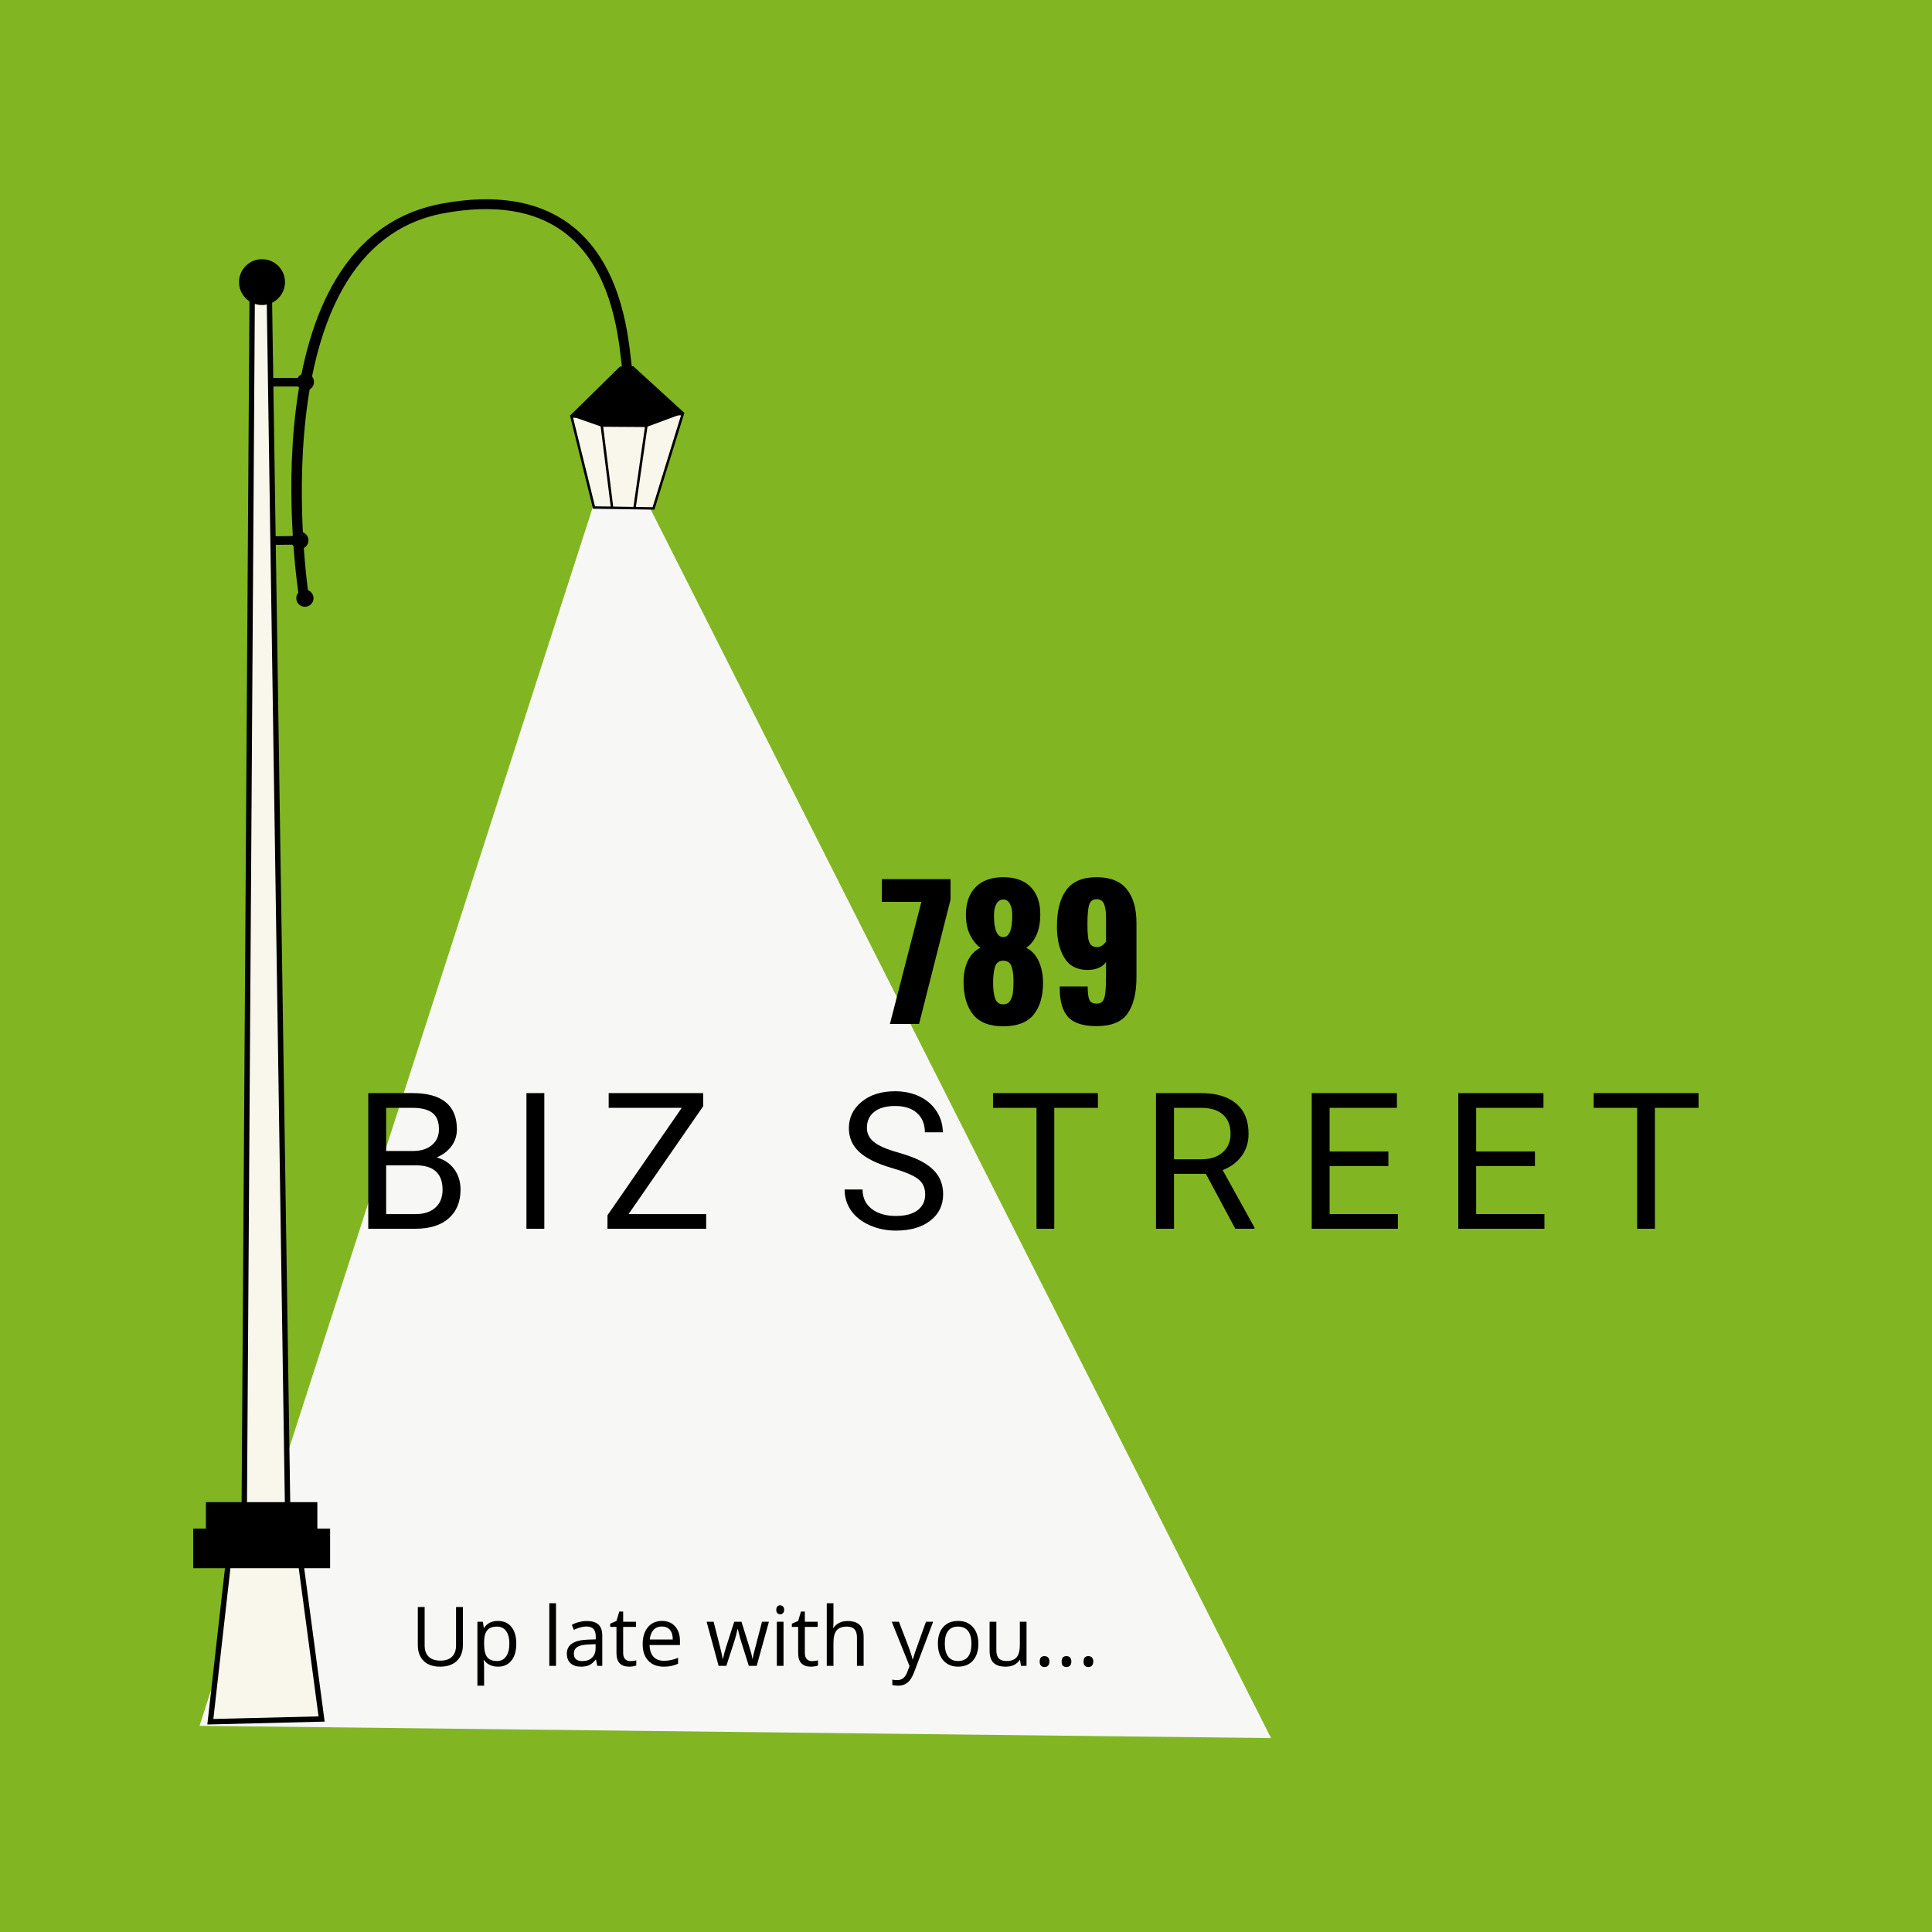 <?xml version="1.0" encoding="UTF-8"?><svg xmlns="http://www.w3.org/2000/svg" xmlns:xlink="http://www.w3.org/1999/xlink" width="375" zoomAndPan="magnify" viewBox="0 0 375 375" height="375" preserveAspectRatio="xMidYMid meet" version="1.0"><defs><g><g id="glyph-0-0"/><g id="glyph-0-1"><path d="M 3.062 0 L 3.062 -26.328 L 11.656 -26.328 C 14.52 -26.328 16.672 -25.734 18.109 -24.547 C 19.547 -23.367 20.266 -21.625 20.266 -19.312 C 20.266 -18.082 19.914 -16.992 19.219 -16.047 C 18.52 -15.098 17.566 -14.363 16.359 -13.844 C 17.785 -13.445 18.91 -12.691 19.734 -11.578 C 20.555 -10.461 20.969 -9.133 20.969 -7.594 C 20.969 -5.227 20.203 -3.367 18.672 -2.016 C 17.141 -0.672 14.977 0 12.188 0 Z M 6.531 -12.312 L 6.531 -2.844 L 12.266 -2.844 C 13.879 -2.844 15.148 -3.258 16.078 -4.094 C 17.016 -4.938 17.484 -6.094 17.484 -7.562 C 17.484 -10.727 15.758 -12.312 12.312 -12.312 Z M 6.531 -15.094 L 11.766 -15.094 C 13.285 -15.094 14.5 -15.473 15.406 -16.234 C 16.32 -16.992 16.781 -18.023 16.781 -19.328 C 16.781 -20.773 16.359 -21.828 15.516 -22.484 C 14.672 -23.141 13.383 -23.469 11.656 -23.469 L 6.531 -23.469 Z M 6.531 -15.094 "/></g><g id="glyph-0-2"><path d="M 6.781 0 L 3.312 0 L 3.312 -26.328 L 6.781 -26.328 Z M 6.781 0 "/></g><g id="glyph-0-3"><path d="M 5.656 -2.844 L 20.719 -2.844 L 20.719 0 L 1.562 0 L 1.562 -2.609 L 15.984 -23.469 L 1.797 -23.469 L 1.797 -26.328 L 20.141 -26.328 L 20.141 -23.781 Z M 5.656 -2.844 "/></g><g id="glyph-0-4"/><g id="glyph-0-5"><path d="M 10.812 -11.734 C 7.832 -12.586 5.664 -13.641 4.312 -14.891 C 2.957 -16.141 2.281 -17.68 2.281 -19.516 C 2.281 -21.586 3.109 -23.301 4.766 -24.656 C 6.422 -26.008 8.578 -26.688 11.234 -26.688 C 13.035 -26.688 14.645 -26.336 16.062 -25.641 C 17.477 -24.941 18.57 -23.977 19.344 -22.75 C 20.125 -21.52 20.516 -20.176 20.516 -18.719 L 17.031 -18.719 C 17.031 -20.301 16.523 -21.547 15.516 -22.453 C 14.504 -23.367 13.078 -23.828 11.234 -23.828 C 9.516 -23.828 8.176 -23.453 7.219 -22.703 C 6.258 -21.953 5.781 -20.906 5.781 -19.562 C 5.781 -18.488 6.234 -17.582 7.141 -16.844 C 8.055 -16.102 9.609 -15.426 11.797 -14.812 C 13.984 -14.195 15.691 -13.516 16.922 -12.766 C 18.16 -12.023 19.078 -11.16 19.672 -10.172 C 20.273 -9.191 20.578 -8.031 20.578 -6.688 C 20.578 -4.551 19.742 -2.844 18.078 -1.562 C 16.422 -0.281 14.195 0.359 11.406 0.359 C 9.602 0.359 7.914 0.016 6.344 -0.672 C 4.781 -1.367 3.57 -2.316 2.719 -3.516 C 1.875 -4.723 1.453 -6.094 1.453 -7.625 L 4.938 -7.625 C 4.938 -6.039 5.523 -4.785 6.703 -3.859 C 7.879 -2.941 9.445 -2.484 11.406 -2.484 C 13.238 -2.484 14.645 -2.852 15.625 -3.594 C 16.602 -4.344 17.094 -5.363 17.094 -6.656 C 17.094 -7.945 16.641 -8.941 15.734 -9.641 C 14.828 -10.348 13.188 -11.047 10.812 -11.734 Z M 10.812 -11.734 "/></g><g id="glyph-0-6"><path d="M 21.25 -23.469 L 12.781 -23.469 L 12.781 0 L 9.328 0 L 9.328 -23.469 L 0.891 -23.469 L 0.891 -26.328 L 21.25 -26.328 Z M 21.25 -23.469 "/></g><g id="glyph-0-7"><path d="M 12.719 -10.656 L 6.531 -10.656 L 6.531 0 L 3.031 0 L 3.031 -26.328 L 11.75 -26.328 C 14.719 -26.328 17 -25.648 18.594 -24.297 C 20.195 -22.953 21 -20.988 21 -18.406 C 21 -16.77 20.551 -15.344 19.656 -14.125 C 18.77 -12.906 17.539 -11.992 15.969 -11.391 L 22.156 -0.219 L 22.156 0 L 18.422 0 Z M 6.531 -13.484 L 11.859 -13.484 C 13.586 -13.484 14.957 -13.93 15.969 -14.828 C 16.988 -15.723 17.5 -16.914 17.5 -18.406 C 17.5 -20.031 17.016 -21.273 16.047 -22.141 C 15.078 -23.016 13.676 -23.457 11.844 -23.469 L 6.531 -23.469 Z M 6.531 -13.484 "/></g><g id="glyph-0-8"><path d="M 17.938 -12.172 L 6.531 -12.172 L 6.531 -2.844 L 19.781 -2.844 L 19.781 0 L 3.062 0 L 3.062 -26.328 L 19.594 -26.328 L 19.594 -23.469 L 6.531 -23.469 L 6.531 -15 L 17.938 -15 Z M 17.938 -12.172 "/></g><g id="glyph-1-0"/><g id="glyph-1-1"><path d="M 8.359 -23.703 L 0.688 -23.703 L 0.688 -28.109 L 14.016 -28.109 L 14.016 -24.125 L 7.906 0 L 2.25 0 Z M 8.359 -23.703 "/></g><g id="glyph-1-2"><path d="M 9.016 0.453 C 6.316 0.453 4.359 -0.316 3.141 -1.859 C 1.922 -3.398 1.312 -5.52 1.312 -8.219 C 1.312 -9.727 1.582 -11.066 2.125 -12.234 C 2.676 -13.398 3.492 -14.25 4.578 -14.781 C 3.766 -15.383 3.094 -16.223 2.562 -17.297 C 2.031 -18.367 1.766 -19.672 1.766 -21.203 C 1.766 -23.492 2.395 -25.281 3.656 -26.562 C 4.914 -27.844 6.703 -28.484 9.016 -28.484 C 11.336 -28.484 13.113 -27.848 14.344 -26.578 C 15.582 -25.305 16.203 -23.551 16.203 -21.312 C 16.203 -19.707 15.953 -18.352 15.453 -17.25 C 14.961 -16.156 14.301 -15.332 13.469 -14.781 C 14.551 -14.25 15.363 -13.375 15.906 -12.156 C 16.457 -10.945 16.734 -9.555 16.734 -7.984 C 16.734 -5.348 16.117 -3.281 14.891 -1.781 C 13.66 -0.289 11.703 0.453 9.016 0.453 Z M 9.016 -16.859 C 10.18 -16.859 10.766 -18.258 10.766 -21.062 C 10.766 -22.008 10.613 -22.758 10.312 -23.312 C 10.008 -23.875 9.578 -24.156 9.016 -24.156 C 8.441 -24.156 8 -23.879 7.688 -23.328 C 7.375 -22.785 7.219 -22.039 7.219 -21.094 C 7.219 -18.27 7.816 -16.859 9.016 -16.859 Z M 9.016 -3.812 C 9.641 -3.812 10.098 -4.062 10.391 -4.562 C 10.68 -5.062 10.852 -5.602 10.906 -6.188 C 10.969 -6.781 11 -7.516 11 -8.391 C 11 -9.598 10.863 -10.547 10.594 -11.234 C 10.332 -11.93 9.805 -12.281 9.016 -12.281 C 8.211 -12.281 7.68 -11.891 7.422 -11.109 C 7.172 -10.336 7.047 -9.27 7.047 -7.906 C 7.047 -6.75 7.172 -5.773 7.422 -4.984 C 7.68 -4.203 8.211 -3.812 9.016 -3.812 Z M 9.016 -3.812 "/></g><g id="glyph-1-3"><path d="M 9.062 0.422 C 6.445 0.422 4.598 -0.172 3.516 -1.359 C 2.441 -2.555 1.906 -4.383 1.906 -6.844 L 1.906 -7.281 L 7.328 -7.281 C 7.328 -6.031 7.438 -5.16 7.656 -4.672 C 7.875 -4.191 8.352 -3.953 9.094 -3.953 C 9.625 -3.953 10.008 -4.113 10.25 -4.438 C 10.5 -4.758 10.664 -5.301 10.75 -6.062 C 10.844 -6.832 10.891 -7.992 10.891 -9.547 L 10.891 -12.047 C 10.598 -11.555 10.125 -11.172 9.469 -10.891 C 8.82 -10.617 8.094 -10.484 7.281 -10.484 C 5.25 -10.484 3.754 -11.27 2.797 -12.844 C 1.836 -14.414 1.359 -16.438 1.359 -18.906 C 1.359 -21.988 1.961 -24.352 3.172 -26 C 4.391 -27.656 6.352 -28.484 9.062 -28.484 C 11.719 -28.484 13.672 -27.703 14.922 -26.141 C 16.172 -24.586 16.797 -22.398 16.797 -19.578 L 16.797 -9.094 C 16.797 -6.062 16.227 -3.719 15.094 -2.062 C 13.957 -0.406 11.945 0.422 9.062 0.422 Z M 9.125 -14.922 C 9.82 -14.922 10.41 -15.289 10.891 -16.031 L 10.891 -20.609 C 10.891 -21.723 10.766 -22.602 10.516 -23.25 C 10.266 -23.895 9.781 -24.219 9.062 -24.219 C 8.32 -24.219 7.836 -23.852 7.609 -23.125 C 7.391 -22.395 7.281 -21.176 7.281 -19.469 C 7.281 -18.332 7.316 -17.469 7.391 -16.875 C 7.461 -16.289 7.625 -15.816 7.875 -15.453 C 8.133 -15.098 8.551 -14.922 9.125 -14.922 Z M 9.125 -14.922 "/></g><g id="glyph-2-0"/><g id="glyph-2-1"><path d="M 10.203 -11.422 L 10.203 -4.031 C 10.203 -2.727 9.805 -1.703 9.016 -0.953 C 8.234 -0.211 7.156 0.156 5.781 0.156 C 4.406 0.156 3.336 -0.219 2.578 -0.969 C 1.828 -1.719 1.453 -2.75 1.453 -4.062 L 1.453 -11.422 L 2.781 -11.422 L 2.781 -3.969 C 2.781 -3.02 3.039 -2.289 3.562 -1.781 C 4.082 -1.27 4.848 -1.016 5.859 -1.016 C 6.828 -1.016 7.57 -1.27 8.094 -1.781 C 8.613 -2.289 8.875 -3.023 8.875 -3.984 L 8.875 -11.422 Z M 10.203 -11.422 "/></g><g id="glyph-2-2"><path d="M 5.359 0.156 C 4.805 0.156 4.297 0.051 3.828 -0.156 C 3.367 -0.363 2.984 -0.68 2.672 -1.109 L 2.578 -1.109 C 2.641 -0.609 2.672 -0.129 2.672 0.328 L 2.672 3.844 L 1.375 3.844 L 1.375 -8.562 L 2.438 -8.562 L 2.609 -7.391 L 2.672 -7.391 C 3.004 -7.859 3.391 -8.195 3.828 -8.406 C 4.273 -8.613 4.785 -8.719 5.359 -8.719 C 6.492 -8.719 7.367 -8.328 7.984 -7.547 C 8.609 -6.773 8.922 -5.691 8.922 -4.297 C 8.922 -2.891 8.602 -1.797 7.969 -1.016 C 7.344 -0.234 6.473 0.156 5.359 0.156 Z M 5.172 -7.625 C 4.297 -7.625 3.66 -7.379 3.266 -6.891 C 2.879 -6.41 2.68 -5.641 2.672 -4.578 L 2.672 -4.297 C 2.672 -3.086 2.867 -2.223 3.266 -1.703 C 3.672 -1.191 4.316 -0.938 5.203 -0.938 C 5.941 -0.938 6.52 -1.234 6.938 -1.828 C 7.363 -2.43 7.578 -3.258 7.578 -4.312 C 7.578 -5.375 7.363 -6.191 6.938 -6.766 C 6.52 -7.336 5.93 -7.625 5.172 -7.625 Z M 5.172 -7.625 "/></g><g id="glyph-2-3"/><g id="glyph-2-4"><path d="M 2.672 0 L 1.375 0 L 1.375 -12.156 L 2.672 -12.156 Z M 2.672 0 "/></g><g id="glyph-2-5"><path d="M 6.641 0 L 6.391 -1.219 L 6.328 -1.219 C 5.898 -0.688 5.473 -0.32 5.047 -0.125 C 4.617 0.062 4.086 0.156 3.453 0.156 C 2.609 0.156 1.941 -0.062 1.453 -0.5 C 0.973 -0.938 0.734 -1.562 0.734 -2.375 C 0.734 -4.102 2.117 -5.008 4.891 -5.094 L 6.344 -5.141 L 6.344 -5.672 C 6.344 -6.336 6.195 -6.832 5.906 -7.156 C 5.613 -7.477 5.148 -7.641 4.516 -7.641 C 3.805 -7.641 3 -7.422 2.094 -6.984 L 1.703 -7.969 C 2.117 -8.195 2.578 -8.375 3.078 -8.5 C 3.586 -8.633 4.094 -8.703 4.594 -8.703 C 5.613 -8.703 6.367 -8.473 6.859 -8.016 C 7.359 -7.566 7.609 -6.844 7.609 -5.844 L 7.609 0 Z M 3.719 -0.922 C 4.52 -0.922 5.148 -1.141 5.609 -1.578 C 6.078 -2.023 6.312 -2.645 6.312 -3.438 L 6.312 -4.219 L 5.016 -4.156 C 3.984 -4.125 3.238 -3.961 2.781 -3.672 C 2.32 -3.391 2.094 -2.953 2.094 -2.359 C 2.094 -1.891 2.234 -1.531 2.516 -1.281 C 2.805 -1.039 3.207 -0.922 3.719 -0.922 Z M 3.719 -0.922 "/></g><g id="glyph-2-6"><path d="M 4.141 -0.922 C 4.367 -0.922 4.586 -0.938 4.797 -0.969 C 5.016 -1 5.188 -1.035 5.312 -1.078 L 5.312 -0.078 C 5.176 -0.004 4.969 0.051 4.688 0.094 C 4.414 0.133 4.172 0.156 3.953 0.156 C 2.297 0.156 1.469 -0.719 1.469 -2.469 L 1.469 -7.562 L 0.25 -7.562 L 0.25 -8.188 L 1.469 -8.719 L 2.016 -10.547 L 2.766 -10.547 L 2.766 -8.562 L 5.25 -8.562 L 5.25 -7.562 L 2.766 -7.562 L 2.766 -2.516 C 2.766 -2.004 2.883 -1.609 3.125 -1.328 C 3.375 -1.055 3.711 -0.922 4.141 -0.922 Z M 4.141 -0.922 "/></g><g id="glyph-2-7"><path d="M 5 0.156 C 3.727 0.156 2.727 -0.227 2 -1 C 1.27 -1.77 0.906 -2.844 0.906 -4.219 C 0.906 -5.594 1.242 -6.688 1.922 -7.5 C 2.598 -8.312 3.508 -8.719 4.656 -8.719 C 5.727 -8.719 6.578 -8.363 7.203 -7.656 C 7.828 -6.957 8.141 -6.031 8.141 -4.875 L 8.141 -4.047 L 2.25 -4.047 C 2.27 -3.047 2.52 -2.285 3 -1.766 C 3.488 -1.242 4.172 -0.984 5.047 -0.984 C 5.961 -0.984 6.875 -1.176 7.781 -1.562 L 7.781 -0.406 C 7.32 -0.207 6.883 -0.066 6.469 0.016 C 6.062 0.109 5.57 0.156 5 0.156 Z M 4.641 -7.641 C 3.953 -7.641 3.406 -7.414 3 -6.969 C 2.594 -6.52 2.352 -5.898 2.281 -5.109 L 6.75 -5.109 C 6.75 -5.922 6.566 -6.547 6.203 -6.984 C 5.836 -7.422 5.316 -7.641 4.641 -7.641 Z M 4.641 -7.641 "/></g><g id="glyph-2-8"><path d="M 8.375 0 L 6.797 -5.031 C 6.703 -5.332 6.52 -6.031 6.25 -7.125 L 6.188 -7.125 C 5.977 -6.207 5.797 -5.504 5.641 -5.016 L 4.016 0 L 2.516 0 L 0.188 -8.562 L 1.547 -8.562 C 2.098 -6.414 2.516 -4.781 2.797 -3.656 C 3.086 -2.531 3.254 -1.77 3.297 -1.375 L 3.359 -1.375 C 3.422 -1.676 3.516 -2.062 3.641 -2.531 C 3.766 -3 3.875 -3.375 3.969 -3.656 L 5.547 -8.562 L 6.953 -8.562 L 8.484 -3.656 C 8.773 -2.758 8.973 -2.004 9.078 -1.391 L 9.141 -1.391 C 9.16 -1.578 9.211 -1.863 9.297 -2.25 C 9.391 -2.645 9.938 -4.75 10.938 -8.562 L 12.281 -8.562 L 9.906 0 Z M 8.375 0 "/></g><g id="glyph-2-9"><path d="M 2.672 0 L 1.375 0 L 1.375 -8.562 L 2.672 -8.562 Z M 1.266 -10.891 C 1.266 -11.18 1.336 -11.395 1.484 -11.531 C 1.629 -11.676 1.812 -11.75 2.031 -11.75 C 2.238 -11.75 2.414 -11.676 2.562 -11.531 C 2.719 -11.395 2.797 -11.18 2.797 -10.891 C 2.797 -10.598 2.719 -10.379 2.562 -10.234 C 2.414 -10.086 2.238 -10.016 2.031 -10.016 C 1.812 -10.016 1.629 -10.086 1.484 -10.234 C 1.336 -10.379 1.266 -10.598 1.266 -10.891 Z M 1.266 -10.891 "/></g><g id="glyph-2-10"><path d="M 7.234 0 L 7.234 -5.547 C 7.234 -6.242 7.07 -6.766 6.75 -7.109 C 6.438 -7.453 5.941 -7.625 5.266 -7.625 C 4.367 -7.625 3.711 -7.379 3.297 -6.891 C 2.879 -6.398 2.672 -5.598 2.672 -4.484 L 2.672 0 L 1.375 0 L 1.375 -12.156 L 2.672 -12.156 L 2.672 -8.484 C 2.672 -8.035 2.648 -7.664 2.609 -7.375 L 2.688 -7.375 C 2.945 -7.789 3.312 -8.113 3.781 -8.344 C 4.25 -8.582 4.785 -8.703 5.391 -8.703 C 6.441 -8.703 7.227 -8.453 7.75 -7.953 C 8.27 -7.461 8.531 -6.676 8.531 -5.594 L 8.531 0 Z M 7.234 0 "/></g><g id="glyph-2-11"><path d="M 0.016 -8.562 L 1.406 -8.562 L 3.281 -3.688 C 3.695 -2.57 3.953 -1.766 4.047 -1.266 L 4.109 -1.266 C 4.18 -1.535 4.32 -1.988 4.531 -2.625 C 4.75 -3.27 5.457 -5.25 6.656 -8.562 L 8.047 -8.562 L 4.375 1.188 C 4.008 2.156 3.582 2.836 3.094 3.234 C 2.602 3.641 2.004 3.844 1.297 3.844 C 0.898 3.844 0.508 3.801 0.125 3.719 L 0.125 2.672 C 0.414 2.734 0.738 2.766 1.094 2.766 C 1.977 2.766 2.613 2.266 3 1.266 L 3.469 0.047 Z M 0.016 -8.562 "/></g><g id="glyph-2-12"><path d="M 8.766 -4.297 C 8.766 -2.898 8.41 -1.805 7.703 -1.016 C 7.004 -0.234 6.035 0.156 4.797 0.156 C 4.035 0.156 3.359 -0.02 2.766 -0.375 C 2.172 -0.738 1.711 -1.254 1.391 -1.922 C 1.066 -2.598 0.906 -3.391 0.906 -4.297 C 0.906 -5.691 1.254 -6.773 1.953 -7.547 C 2.648 -8.328 3.617 -8.719 4.859 -8.719 C 6.055 -8.719 7.004 -8.316 7.703 -7.516 C 8.41 -6.723 8.766 -5.648 8.766 -4.297 Z M 2.25 -4.297 C 2.25 -3.203 2.469 -2.367 2.906 -1.797 C 3.344 -1.223 3.984 -0.938 4.828 -0.938 C 5.68 -0.938 6.328 -1.219 6.766 -1.781 C 7.203 -2.352 7.422 -3.191 7.422 -4.297 C 7.422 -5.379 7.203 -6.203 6.766 -6.766 C 6.328 -7.336 5.676 -7.625 4.812 -7.625 C 3.969 -7.625 3.328 -7.344 2.891 -6.781 C 2.461 -6.227 2.25 -5.398 2.25 -4.297 Z M 2.25 -4.297 "/></g><g id="glyph-2-13"><path d="M 2.594 -8.562 L 2.594 -3.016 C 2.594 -2.316 2.75 -1.797 3.062 -1.453 C 3.383 -1.109 3.883 -0.938 4.562 -0.938 C 5.457 -0.938 6.113 -1.18 6.531 -1.672 C 6.945 -2.16 7.156 -2.957 7.156 -4.062 L 7.156 -8.562 L 8.453 -8.562 L 8.453 0 L 7.375 0 L 7.188 -1.156 L 7.125 -1.156 C 6.852 -0.727 6.484 -0.398 6.016 -0.172 C 5.547 0.047 5.008 0.156 4.406 0.156 C 3.363 0.156 2.582 -0.086 2.062 -0.578 C 1.539 -1.078 1.281 -1.875 1.281 -2.969 L 1.281 -8.562 Z M 2.594 -8.562 "/></g><g id="glyph-2-14"><path d="M 1.188 -0.828 C 1.188 -1.18 1.266 -1.445 1.422 -1.625 C 1.586 -1.801 1.816 -1.891 2.109 -1.891 C 2.41 -1.891 2.645 -1.801 2.812 -1.625 C 2.988 -1.445 3.078 -1.18 3.078 -0.828 C 3.078 -0.492 2.988 -0.234 2.812 -0.047 C 2.645 0.141 2.41 0.234 2.109 0.234 C 1.848 0.234 1.629 0.148 1.453 -0.016 C 1.273 -0.18 1.188 -0.453 1.188 -0.828 Z M 1.188 -0.828 "/></g></g><clipPath id="clip-0"><path d="M 38 98 L 246.707 98 L 246.707 337.363 L 38 337.363 Z M 38 98 " clip-rule="nonzero"/></clipPath><clipPath id="clip-1"><path d="M 37.5 291 L 65 291 L 65 305 L 37.5 305 Z M 37.5 291 " clip-rule="nonzero"/></clipPath></defs><rect x="-37.5" width="450" fill="rgb(100%, 100%, 100%)" y="-37.5" height="450" fill-opacity="1"/><rect x="-37.5" width="450" fill="rgb(100%, 100%, 100%)" y="-37.5" height="450" fill-opacity="1"/><rect x="-37.5" width="450" fill="rgb(50.589%, 71.37%, 13.329%)" y="-37.5" height="450" fill-opacity="1"/><g clip-path="url(#clip-0)"><path fill="rgb(96.86%, 96.86%, 96.469%)" d="M 246.707 337.363 L 38.734 334.98 L 115.027 98.543 L 126.211 98.715 L 246.707 337.363 " fill-opacity="1" fill-rule="nonzero"/></g><path fill="rgb(0%, 0%, 0%)" d="M 51.574 105.777 L 58.262 105.699 L 58.262 104.027 L 51.574 104.109 Z M 51.809 73.352 L 59.223 73.352 L 59.223 75.023 L 51.809 75.023 L 51.809 73.352 " fill-opacity="1" fill-rule="nonzero"/><path fill="rgb(0%, 0%, 0%)" d="M 85.797 39.516 C 96.082 37.613 104.391 38.941 110.504 43.461 C 120.277 50.672 121.812 64.004 122.461 69.699 C 122.566 70.59 122.648 71.293 122.738 71.738 L 120.863 72.105 C 120.766 71.637 120.676 70.883 120.562 69.918 C 119.938 64.473 118.477 51.711 109.367 44.992 C 103.695 40.805 95.879 39.598 86.145 41.387 C 49.82 48.09 59.82 114.977 59.918 115.648 L 58.035 115.938 C 57.59 113.109 47.656 46.559 85.797 39.516 " fill-opacity="1" fill-rule="nonzero"/><path fill="rgb(97.649%, 96.86%, 92.159%)" d="M 62.418 333.652 L 40.828 334.188 L 44.406 302.48 L 58.262 302.48 L 62.418 333.652 " fill-opacity="1" fill-rule="nonzero"/><path fill="rgb(0%, 0%, 0%)" d="M 57.801 303 L 44.879 303 L 41.414 333.652 L 61.828 333.148 Z M 43.887 302.426 L 43.945 301.957 L 58.719 301.957 L 62.938 333.586 L 63.012 334.164 L 40.242 334.723 L 43.887 302.426 " fill-opacity="1" fill-rule="nonzero"/><path fill="rgb(97.649%, 96.86%, 92.159%)" d="M 55.957 301.129 L 47.355 301.281 L 48.945 58.094 L 52.289 58.094 L 55.957 301.129 " fill-opacity="1" fill-rule="nonzero"/><path fill="rgb(0%, 0%, 0%)" d="M 51.777 58.613 L 49.465 58.613 L 47.883 300.758 L 55.422 300.609 Z M 48.426 57.57 L 52.801 57.57 L 56.477 301.121 L 56.484 301.641 L 46.828 301.816 L 48.426 57.57 " fill-opacity="1" fill-rule="nonzero"/><path fill="rgb(0%, 0%, 0%)" d="M 50.859 50.309 C 53.32 50.309 55.316 52.293 55.316 54.758 C 55.316 57.211 53.32 59.207 50.859 59.207 C 48.395 59.207 46.395 57.211 46.395 54.758 C 46.395 52.293 48.395 50.309 50.859 50.309 " fill-opacity="1" fill-rule="nonzero"/><path fill="rgb(0%, 0%, 0%)" d="M 56.535 104.887 C 56.535 105.805 57.281 106.555 58.207 106.555 C 59.125 106.555 59.879 105.805 59.879 104.887 C 59.879 103.965 59.125 103.219 58.207 103.219 C 57.281 103.219 56.535 103.965 56.535 104.887 Z M 57.605 74.129 C 57.605 75.047 58.352 75.801 59.277 75.801 C 60.203 75.801 60.949 75.047 60.949 74.129 C 60.949 73.207 60.203 72.461 59.277 72.461 C 58.352 72.461 57.605 73.207 57.605 74.129 Z M 59.18 114.441 C 60.105 114.441 60.852 115.195 60.852 116.109 C 60.852 117.031 60.105 117.777 59.18 117.777 C 58.254 117.777 57.508 117.031 57.508 116.109 C 57.508 115.195 58.254 114.441 59.18 114.441 " fill-opacity="1" fill-rule="nonzero"/><path fill="rgb(97.649%, 96.86%, 92.159%)" d="M 132.52 80.359 L 126.844 98.688 L 115.293 98.512 L 110.926 80.863 L 132.52 80.359 " fill-opacity="1" fill-rule="nonzero"/><path fill="rgb(0%, 0%, 0%)" d="M 125.441 82.891 L 116.777 82.832 L 110.633 80.684 L 120.336 71.148 L 122.922 71.094 L 132.844 80.152 L 125.441 82.891 " fill-opacity="1" fill-rule="nonzero"/><path fill="rgb(0%, 0%, 0%)" d="M 126.672 98.445 L 123.426 98.398 L 125.738 82.387 L 125.262 82.32 L 122.949 98.391 L 119.02 98.324 L 116.902 81.43 L 116.422 81.488 L 118.539 98.316 L 115.488 98.277 L 111.234 81.09 L 132.191 80.605 Z M 110.625 80.637 L 110.699 80.922 L 115.105 98.746 L 115.293 98.746 L 127.023 98.926 L 132.844 80.109 L 110.625 80.637 " fill-opacity="1" fill-rule="nonzero"/><g clip-path="url(#clip-1)"><path fill="rgb(0%, 0%, 0%)" d="M 64.074 296.695 L 64.074 304.387 L 37.5 304.387 L 37.5 296.695 L 39.969 296.695 L 39.969 291.566 L 61.598 291.566 L 61.598 296.695 L 64.074 296.695 " fill-opacity="1" fill-rule="nonzero"/></g><g fill="rgb(0%, 0%, 0%)" fill-opacity="1"><use x="68.42" y="238.5" xmlns:xlink="http://www.w3.org/1999/xlink" xlink:href="#glyph-0-1" xlink:type="simple" xlink:actuate="onLoad" xlink:show="embed"/></g><g fill="rgb(0%, 0%, 0%)" fill-opacity="1"><use x="98.872" y="238.5" xmlns:xlink="http://www.w3.org/1999/xlink" xlink:href="#glyph-0-2" xlink:type="simple" xlink:actuate="onLoad" xlink:show="embed"/></g><g fill="rgb(0%, 0%, 0%)" fill-opacity="1"><use x="116.347" y="238.5" xmlns:xlink="http://www.w3.org/1999/xlink" xlink:href="#glyph-0-3" xlink:type="simple" xlink:actuate="onLoad" xlink:show="embed"/></g><g fill="rgb(0%, 0%, 0%)" fill-opacity="1"><use x="145.913" y="238.5" xmlns:xlink="http://www.w3.org/1999/xlink" xlink:href="#glyph-0-4" xlink:type="simple" xlink:actuate="onLoad" xlink:show="embed"/></g><g fill="rgb(0%, 0%, 0%)" fill-opacity="1"><use x="162.484" y="238.5" xmlns:xlink="http://www.w3.org/1999/xlink" xlink:href="#glyph-0-5" xlink:type="simple" xlink:actuate="onLoad" xlink:show="embed"/></g><g fill="rgb(0%, 0%, 0%)" fill-opacity="1"><use x="191.852" y="238.5" xmlns:xlink="http://www.w3.org/1999/xlink" xlink:href="#glyph-0-6" xlink:type="simple" xlink:actuate="onLoad" xlink:show="embed"/></g><g fill="rgb(0%, 0%, 0%)" fill-opacity="1"><use x="221.346" y="238.5" xmlns:xlink="http://www.w3.org/1999/xlink" xlink:href="#glyph-0-7" xlink:type="simple" xlink:actuate="onLoad" xlink:show="embed"/></g><g fill="rgb(0%, 0%, 0%)" fill-opacity="1"><use x="251.546" y="238.5" xmlns:xlink="http://www.w3.org/1999/xlink" xlink:href="#glyph-0-8" xlink:type="simple" xlink:actuate="onLoad" xlink:show="embed"/></g><g fill="rgb(0%, 0%, 0%)" fill-opacity="1"><use x="279.992" y="238.5" xmlns:xlink="http://www.w3.org/1999/xlink" xlink:href="#glyph-0-8" xlink:type="simple" xlink:actuate="onLoad" xlink:show="embed"/></g><g fill="rgb(0%, 0%, 0%)" fill-opacity="1"><use x="308.438" y="238.5" xmlns:xlink="http://www.w3.org/1999/xlink" xlink:href="#glyph-0-6" xlink:type="simple" xlink:actuate="onLoad" xlink:show="embed"/></g><g fill="rgb(0%, 0%, 0%)" fill-opacity="1"><use x="170.482" y="198.75" xmlns:xlink="http://www.w3.org/1999/xlink" xlink:href="#glyph-1-1" xlink:type="simple" xlink:actuate="onLoad" xlink:show="embed"/></g><g fill="rgb(0%, 0%, 0%)" fill-opacity="1"><use x="185.715" y="198.75" xmlns:xlink="http://www.w3.org/1999/xlink" xlink:href="#glyph-1-2" xlink:type="simple" xlink:actuate="onLoad" xlink:show="embed"/></g><g fill="rgb(0%, 0%, 0%)" fill-opacity="1"><use x="203.793" y="198.75" xmlns:xlink="http://www.w3.org/1999/xlink" xlink:href="#glyph-1-3" xlink:type="simple" xlink:actuate="onLoad" xlink:show="embed"/></g><g fill="rgb(0%, 0%, 0%)" fill-opacity="1"><use x="79.644" y="323.343" xmlns:xlink="http://www.w3.org/1999/xlink" xlink:href="#glyph-2-1" xlink:type="simple" xlink:actuate="onLoad" xlink:show="embed"/></g><g fill="rgb(0%, 0%, 0%)" fill-opacity="1"><use x="91.29" y="323.343" xmlns:xlink="http://www.w3.org/1999/xlink" xlink:href="#glyph-2-2" xlink:type="simple" xlink:actuate="onLoad" xlink:show="embed"/></g><g fill="rgb(0%, 0%, 0%)" fill-opacity="1"><use x="101.092" y="323.343" xmlns:xlink="http://www.w3.org/1999/xlink" xlink:href="#glyph-2-3" xlink:type="simple" xlink:actuate="onLoad" xlink:show="embed"/></g><g fill="rgb(0%, 0%, 0%)" fill-opacity="1"><use x="105.247" y="323.343" xmlns:xlink="http://www.w3.org/1999/xlink" xlink:href="#glyph-2-4" xlink:type="simple" xlink:actuate="onLoad" xlink:show="embed"/></g><g fill="rgb(0%, 0%, 0%)" fill-opacity="1"><use x="109.293" y="323.343" xmlns:xlink="http://www.w3.org/1999/xlink" xlink:href="#glyph-2-5" xlink:type="simple" xlink:actuate="onLoad" xlink:show="embed"/></g><g fill="rgb(0%, 0%, 0%)" fill-opacity="1"><use x="118.189" y="323.343" xmlns:xlink="http://www.w3.org/1999/xlink" xlink:href="#glyph-2-6" xlink:type="simple" xlink:actuate="onLoad" xlink:show="embed"/></g><g fill="rgb(0%, 0%, 0%)" fill-opacity="1"><use x="123.836" y="323.343" xmlns:xlink="http://www.w3.org/1999/xlink" xlink:href="#glyph-2-7" xlink:type="simple" xlink:actuate="onLoad" xlink:show="embed"/></g><g fill="rgb(0%, 0%, 0%)" fill-opacity="1"><use x="132.811" y="323.343" xmlns:xlink="http://www.w3.org/1999/xlink" xlink:href="#glyph-2-3" xlink:type="simple" xlink:actuate="onLoad" xlink:show="embed"/></g><g fill="rgb(0%, 0%, 0%)" fill-opacity="1"><use x="136.966" y="323.343" xmlns:xlink="http://www.w3.org/1999/xlink" xlink:href="#glyph-2-8" xlink:type="simple" xlink:actuate="onLoad" xlink:show="embed"/></g><g fill="rgb(0%, 0%, 0%)" fill-opacity="1"><use x="149.408" y="323.343" xmlns:xlink="http://www.w3.org/1999/xlink" xlink:href="#glyph-2-9" xlink:type="simple" xlink:actuate="onLoad" xlink:show="embed"/></g><g fill="rgb(0%, 0%, 0%)" fill-opacity="1"><use x="153.454" y="323.343" xmlns:xlink="http://www.w3.org/1999/xlink" xlink:href="#glyph-2-6" xlink:type="simple" xlink:actuate="onLoad" xlink:show="embed"/></g><g fill="rgb(0%, 0%, 0%)" fill-opacity="1"><use x="159.101" y="323.343" xmlns:xlink="http://www.w3.org/1999/xlink" xlink:href="#glyph-2-10" xlink:type="simple" xlink:actuate="onLoad" xlink:show="embed"/></g><g fill="rgb(0%, 0%, 0%)" fill-opacity="1"><use x="168.919" y="323.343" xmlns:xlink="http://www.w3.org/1999/xlink" xlink:href="#glyph-2-3" xlink:type="simple" xlink:actuate="onLoad" xlink:show="embed"/></g><g fill="rgb(0%, 0%, 0%)" fill-opacity="1"><use x="173.074" y="323.343" xmlns:xlink="http://www.w3.org/1999/xlink" xlink:href="#glyph-2-11" xlink:type="simple" xlink:actuate="onLoad" xlink:show="embed"/></g><g fill="rgb(0%, 0%, 0%)" fill-opacity="1"><use x="181.135" y="323.343" xmlns:xlink="http://www.w3.org/1999/xlink" xlink:href="#glyph-2-12" xlink:type="simple" xlink:actuate="onLoad" xlink:show="embed"/></g><g fill="rgb(0%, 0%, 0%)" fill-opacity="1"><use x="190.797" y="323.343" xmlns:xlink="http://www.w3.org/1999/xlink" xlink:href="#glyph-2-13" xlink:type="simple" xlink:actuate="onLoad" xlink:show="embed"/></g><g fill="rgb(0%, 0%, 0%)" fill-opacity="1"><use x="200.615" y="323.343" xmlns:xlink="http://www.w3.org/1999/xlink" xlink:href="#glyph-2-14" xlink:type="simple" xlink:actuate="onLoad" xlink:show="embed"/></g><g fill="rgb(0%, 0%, 0%)" fill-opacity="1"><use x="204.871" y="323.343" xmlns:xlink="http://www.w3.org/1999/xlink" xlink:href="#glyph-2-14" xlink:type="simple" xlink:actuate="onLoad" xlink:show="embed"/></g><g fill="rgb(0%, 0%, 0%)" fill-opacity="1"><use x="209.128" y="323.343" xmlns:xlink="http://www.w3.org/1999/xlink" xlink:href="#glyph-2-14" xlink:type="simple" xlink:actuate="onLoad" xlink:show="embed"/></g></svg>